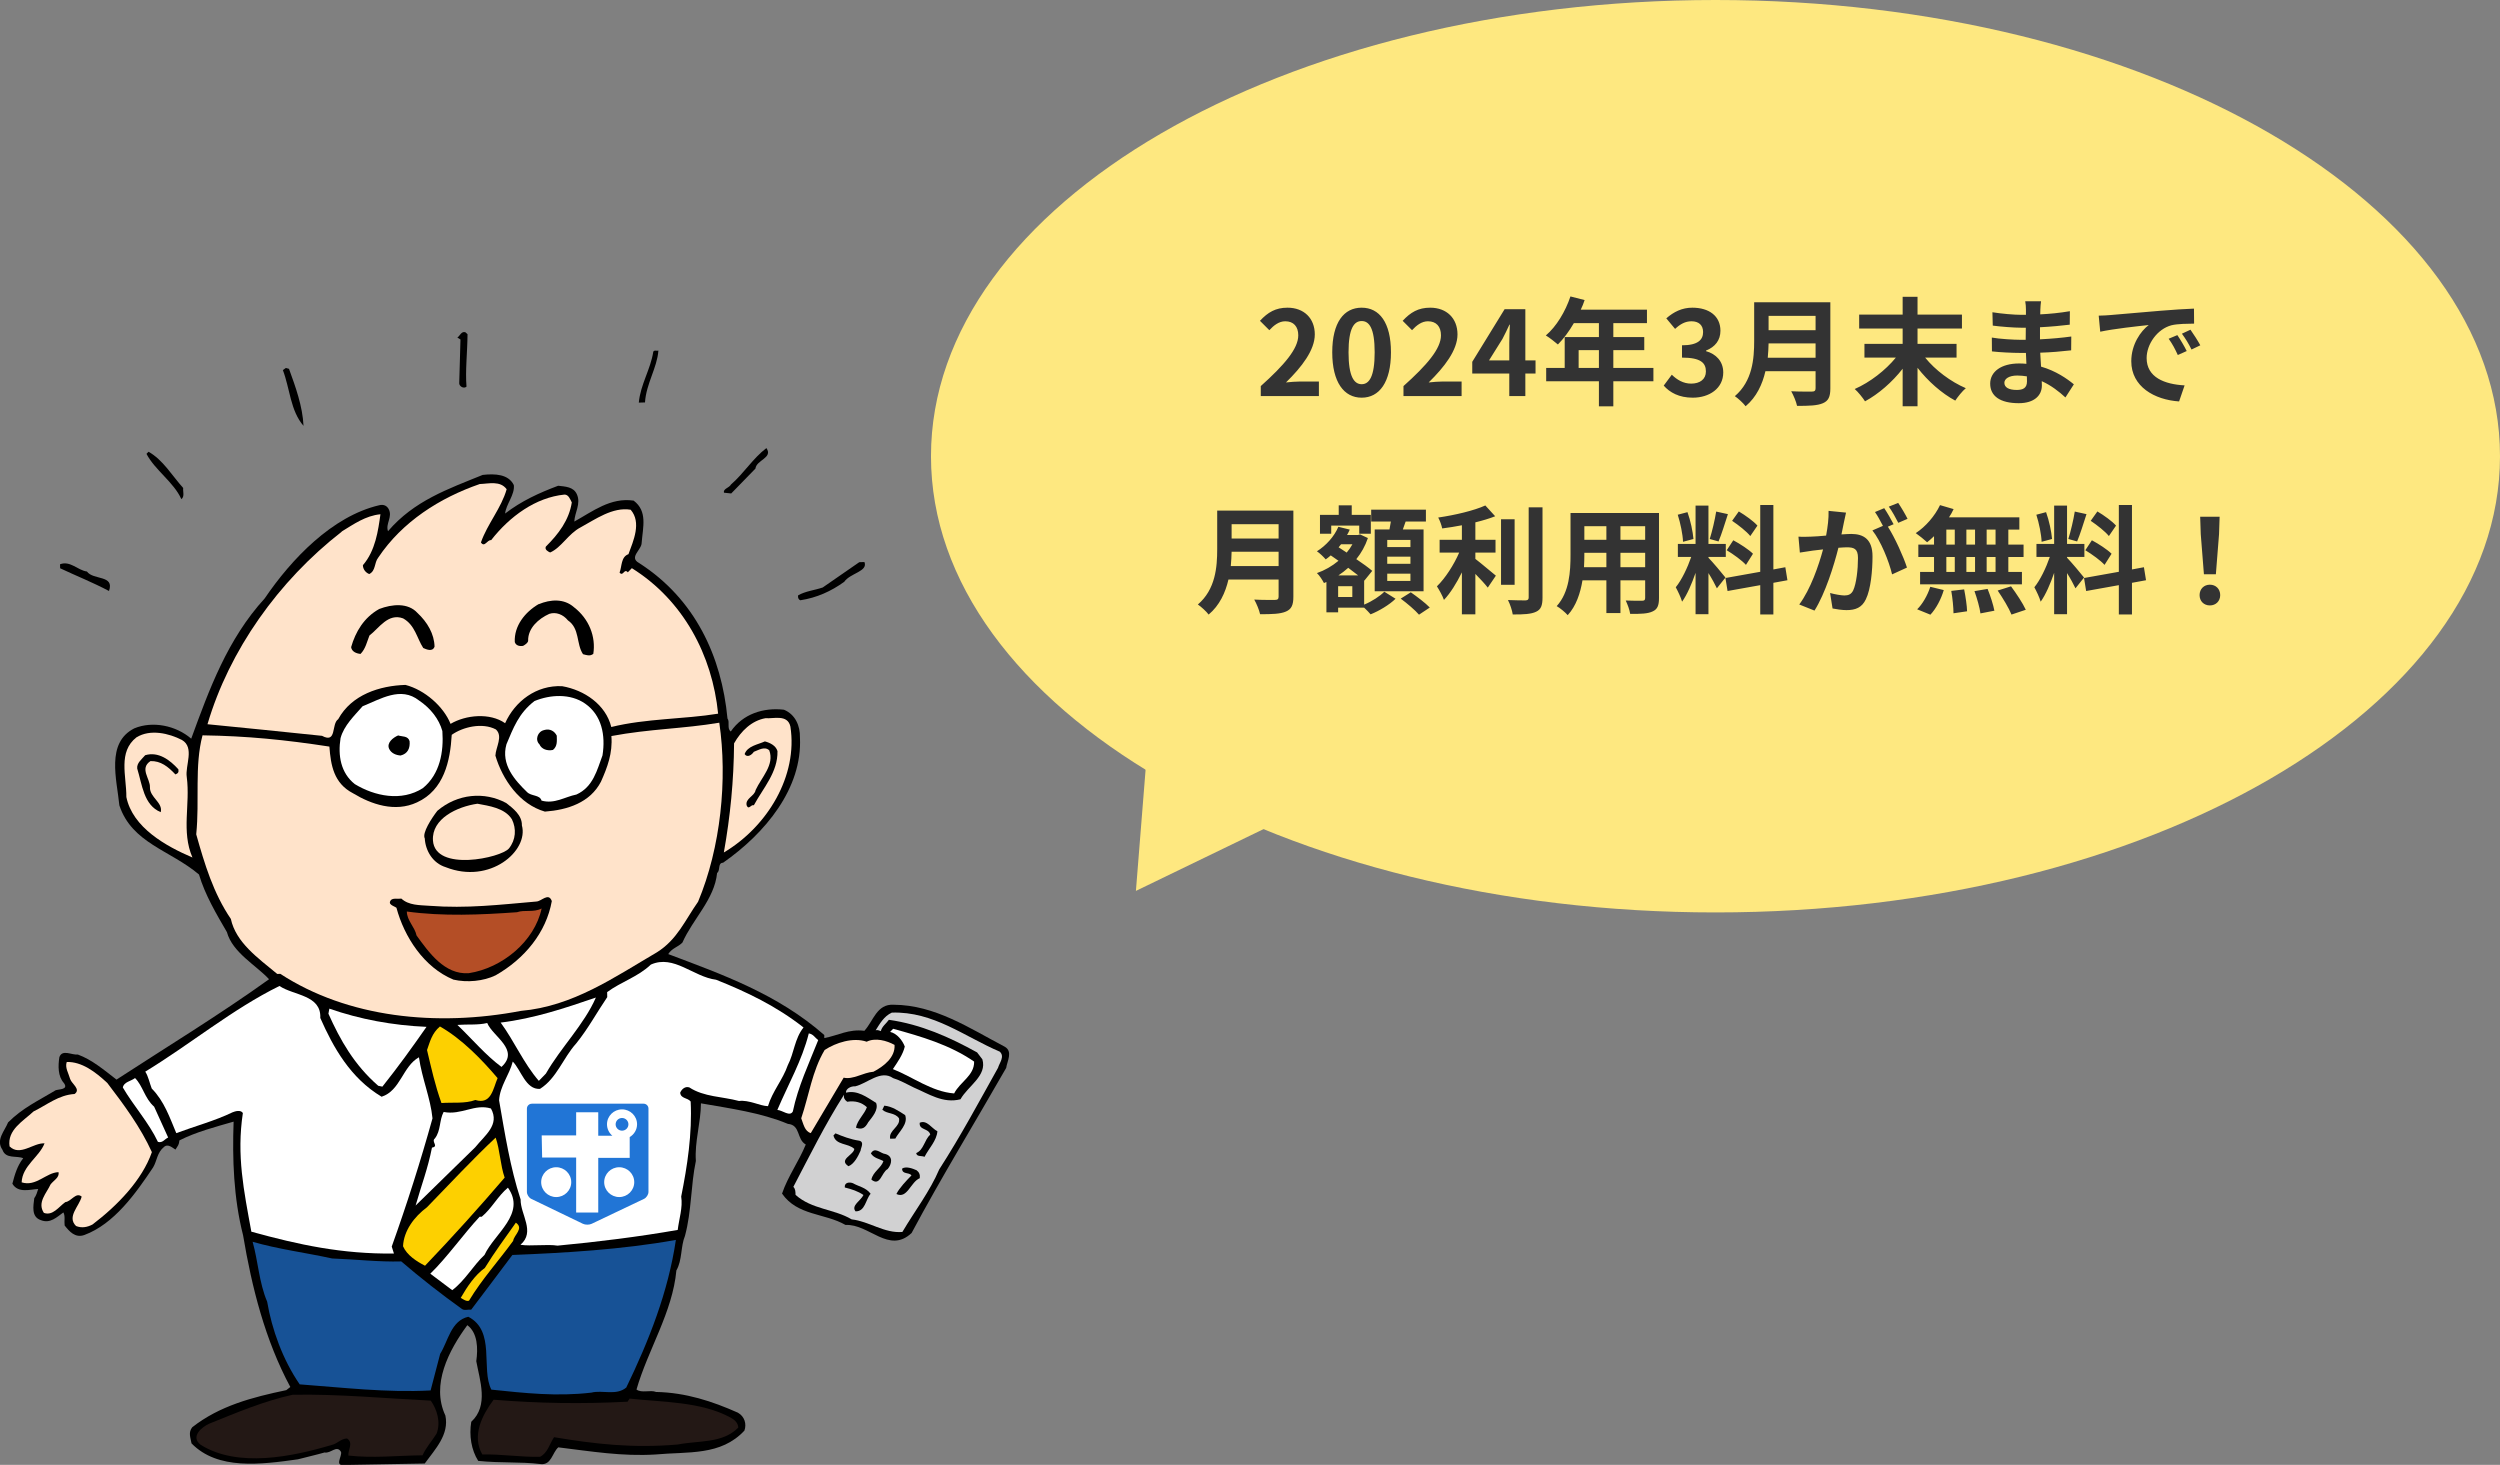 <svg width="384" height="225" viewBox="0 0 384 225" fill="none" xmlns="http://www.w3.org/2000/svg">
<rect x="0" y="0" width="384" height="225" fill="#808080" stroke="none"/>
<g clip-path="url(#clip0_474_5870)">
<path d="M8.436 167.509C8.908 167.26 10.573 167.447 9.835 166.379C8.868 165.328 8.916 163.7 9.12 162.375C9.568 161.121 11.013 162.087 11.963 161.978C14.116 162.765 15.962 164.33 17.894 165.826C25.624 160.794 33.675 155.902 41.326 150.41C39.386 148.298 35.71 146.32 34.854 143.173C33.22 140.36 31.499 137.47 30.565 134.323C26.142 130.584 20.266 129.524 18.334 123.705C17.941 119.693 16.244 114.092 20.636 111.872C23.463 110.703 27.038 111.443 29.371 113.461C32.151 105.866 34.924 98.2 40.659 91.914C44.736 85.907 51.012 79.294 58.254 77.603C58.961 77.424 59.441 77.72 59.692 78.18C60.352 79.395 59.181 80.439 59.598 81.592C63.62 76.902 68.804 75.118 74.146 72.945C76.039 72.734 78.097 72.828 78.922 74.503C79.11 75.967 77.712 77.478 77.586 78.881C80.084 76.949 82.826 75.702 85.732 74.612C86.84 74.736 88.104 74.775 88.607 75.921C89.267 77.369 88.269 78.717 88.214 80.112C91.034 78.553 93.76 76.38 97.326 76.894C99.495 78.53 98.748 80.953 98.56 83.36C98.583 84.443 96.549 85.588 98.143 86.468C106.792 92.007 110.845 100.864 111.741 110.361C112.149 110.89 111.615 111.911 112.251 112.355C114.097 109.667 117.24 108.647 120.413 109.013C122.165 109.737 122.911 111.49 122.872 113.274C123.265 121.08 117.546 127.99 111.065 132.516C110.193 132.539 110.696 133.692 110.146 134.089C109.753 138.125 106.407 141.17 104.82 144.777C104.121 145.494 103.257 145.595 102.637 146.546C111.002 149.701 119.447 152.692 126.611 158.979V159.446C128.669 159.072 130.389 158.013 132.769 158.332C134.16 156.821 134.662 154.172 137.278 154.328C143.61 154.367 148.896 157.919 154.332 160.778C155.612 161.51 154.693 163.014 154.552 164.027C149.737 172.456 144.599 180.814 140.02 189.391C136.524 192.671 133.508 187.966 129.871 188.153C126.674 186.314 122.487 186.75 120.122 183.338C121.018 180.682 122.715 178.384 123.767 175.798C122.33 174.987 122.997 172.798 121.018 172.627C116.87 170.898 112.189 170.267 107.664 169.472C107.648 172.495 106.674 175.385 106.886 178.322C106.093 182.061 106.242 186.003 105.213 189.828C104.53 191.471 104.813 193.559 103.893 195.133C103.304 201.575 99.542 207.262 97.766 213.432C98.568 214.024 99.903 213.447 100.775 213.806C105.362 213.899 109.424 215.247 113.335 216.984C114.372 217.568 114.71 218.721 114.341 219.742C110.704 223.644 105.7 222.943 100.649 223.411C95.59 223.722 90.83 222.936 85.756 222.312C84.821 223.115 84.703 225.132 82.959 224.875C79.864 224.501 76.942 224.751 73.454 224.392C72.394 222.717 72.032 220.489 72.386 218.386C75.104 215.901 73.682 211.998 73.156 209.077C73.431 207.129 73.384 204.738 71.781 203.546C68.93 207.425 66.188 212.692 68.411 217.428C69.024 220.349 66.848 222.585 65.238 224.797L52.897 225.016C51.318 225.218 52.559 223.707 52.386 223.021C51.734 221.876 50.808 223.302 49.857 223.099C48.679 223.442 47.1 223.8 45.764 224.151C40.085 224.945 33.455 225.841 29.418 221.705C29.245 220.778 28.907 220.014 29.528 219.227C33.73 215.924 38.773 214.616 43.974 213.525L44.594 213.042C40.737 205.883 38.679 197.742 37.336 189.734C35.875 183.977 35.678 178.018 35.883 172.284C33.204 173.063 30.14 173.85 27.556 175.167C27.493 175.868 27.336 175.946 26.951 176.577C26.551 176.358 25.828 175.603 25.2 176.164C24.108 177.052 24.131 178.283 23.518 179.311C20.832 183.338 17.517 188.005 12.961 189.695C11.547 190.201 10.659 189.15 9.929 188.238C9.835 187.545 10.055 186.766 9.732 186.229C8.719 186.953 7.714 187.989 6.276 187.413C4.76 186.914 5.129 185.2 5.263 184.039C5.569 183.642 5.718 183.097 5.868 182.629C4.682 182.668 2.796 183.338 1.901 181.819C2.27 180.417 2.639 179.085 3.566 177.901C2.529 177.465 0.88 178.057 0.377 176.608C-0.684 175.089 0.715 173.733 1.241 172.401C3.488 170.165 5.844 169.09 8.421 167.54L8.436 167.509Z" fill="black"/>
<path d="M5.176 170.703C7.211 169.713 9.002 168.186 11.453 168.038C12.466 167.314 11.029 166.504 10.777 165.74C10.518 164.821 9.952 163.988 10.251 163.123C12.545 163.053 14.634 164.619 16.48 166.34C19.08 169.744 21.594 173.149 23.33 176.966C21.83 181.266 18.036 185.177 14.21 188.082C13.425 188.495 12.56 188.674 11.681 188.316C10.227 186.891 12.175 185.278 12.545 183.798C11.657 183.05 10.974 184.538 10.031 184.647C9.018 185.371 8.099 186.797 6.74 186.298C5.679 184.701 7.156 183.268 7.761 181.936C8.224 181.305 9.167 180.884 8.986 180.043C7.085 180.098 5.554 182.318 3.323 181.609C3.433 179.054 6.017 177.737 6.842 175.618C5.098 175.517 3.087 177.667 1.469 176.086C1.1 173.546 3.527 172.23 5.161 170.71L5.176 170.703Z" fill="#FFE3CA"/>
<path d="M9.222 86.671C10.793 86.079 11.932 87.598 13.354 87.785C14.328 89.148 17.635 88.276 16.74 90.776C14.257 89.46 11.712 88.455 9.238 87.286L9.222 86.663V86.671Z" fill="black"/>
<path d="M20.738 165.584C21.947 166.784 22.222 168.716 23.676 169.986L25.828 174.722C25.278 174.972 24.972 175.603 24.257 175.392C22.851 172.416 20.51 169.853 18.868 167.041C19.01 166.184 20.117 166.075 20.738 165.592V165.584Z" fill="white"/>
<path d="M20.973 113.251C23.086 111.95 25.946 112.635 27.941 113.656C29.944 114.832 28.412 117.59 28.687 119.358C29.245 123.596 27.823 127.67 29.559 131.713C25.49 129.976 20.368 127.117 19.41 122.428C19.426 119.179 18.09 115.502 20.973 113.243V113.251Z" fill="#FFE3CA"/>
<path d="M22.293 116.001C24.336 115.393 26.103 116.733 27.399 118.166C27.486 118.626 27.336 118.79 26.944 118.953C25.812 117.746 24.689 116.858 23.11 116.904C21.39 118.042 23.087 119.615 23.032 120.932C22.985 122.482 25.058 123.269 24.689 124.749C22.058 123.666 21.838 120.503 21.076 118.05C20.981 117.2 21.759 116.64 22.301 116.001H22.293Z" fill="black"/>
<path d="M22.301 164.611C29.261 160.373 35.718 154.99 42.929 151.445C45.097 152.925 49.362 152.801 49.197 156.361C51.185 160.864 53.808 165.584 58.616 168.459C61.522 167.516 61.844 163.793 64.35 162.398C64.806 165.631 66.133 168.693 66.432 171.778C64.586 178.415 62.496 184.982 60.171 191.471L60.509 192.546C52.52 192.632 45.929 191.206 38.608 189.188C37.454 182.878 36.322 177.495 37.304 170.96C36.974 170.43 36.11 170.687 35.718 170.85C32.976 172.175 29.983 172.962 27.077 174.052C26.079 171.684 25.239 169.152 23.306 167.197C22.976 166.356 22.796 165.358 22.309 164.595L22.301 164.611Z" fill="white"/>
<path d="M22.804 69.384C25.043 70.631 26.433 73.069 28.138 74.954C28.067 75.499 28.397 76.263 27.855 76.668C26.7 74.074 23.809 72.22 22.498 69.712L22.812 69.392L22.804 69.384Z" fill="black"/>
<path d="M32.222 218.643C36.386 216.968 40.462 215.223 44.948 214.234C51.986 214.101 59.276 214.802 66.165 215.137C67.139 216.501 67.736 218.495 67.052 220.217C66.361 221.323 65.434 222.351 64.9 223.535C60.87 223.582 57.312 224.003 53.51 223.574C53.416 222.725 54.343 221.611 53.298 220.949C52.347 220.98 51.813 221.767 50.941 221.946C44.885 223.753 36.535 225.483 30.848 221.938C29.159 220.676 31.028 219.149 32.207 218.643H32.222Z" fill="#231815"/>
<path d="M31.099 112.947C37.98 113.048 43.848 113.64 50.596 114.676C50.808 117.535 51.263 120.308 54.217 121.843C57.021 123.541 60.682 124.819 64.052 123.245C68.207 121.337 69.15 116.896 69.385 112.869C71.098 111.653 74.091 110.945 76.172 112.043C77.304 113.095 76.149 114.754 76.094 116.07C77.194 119.755 79.802 123.541 83.698 124.663C87.17 124.406 90.634 123.292 92.307 120.067C93.289 117.87 94.122 115.681 93.91 113.056C99.825 111.949 104.883 111.949 110.484 111.007C111.765 119.716 110.704 130.194 107.224 138.506C105.221 141.349 104.019 144.333 100.893 146.28C94.326 150.121 88.002 154.569 80.029 155.27C67.021 157.755 53.392 156.314 43.055 149.583L42.583 149.599C39.606 147.137 36.236 144.761 35.459 141.147C32.772 137.205 31.413 132.679 30.141 128.153C30.667 122.949 29.858 117.636 31.107 112.954L31.099 112.947Z" fill="#FFE3CA"/>
<path d="M52.473 81.646C54.35 80.508 56.141 79.215 58.435 78.99C58.09 81.475 57.673 84.583 55.741 86.811C55.749 87.434 56.157 87.956 56.715 88.174C57.736 87.675 57.469 86.445 58.09 85.658C61.782 80.127 67.563 76.466 73.69 74.347C75.033 74.308 76.84 73.786 77.822 75.149C77.005 78.039 74.845 80.501 73.871 83.321C74.436 84.154 74.813 82.908 75.442 82.962C78.293 79.317 82.276 76.411 86.698 75.967C87.335 75.951 87.586 76.715 87.829 77.174C87.405 79.893 85.787 82.035 83.847 83.952C83.619 84.419 84.177 84.715 84.499 84.863C86.227 84.115 87.287 81.989 89.173 81.007C91.443 79.776 94.098 77.837 96.871 78.296C98.568 80.259 97.279 83.079 96.533 85.12C95.355 85.541 95.543 87.005 95.166 87.948C95.732 88.626 95.865 87.231 96.431 87.909L97.052 87.27C104.978 92.217 109.416 100.669 110.303 109.62C105.103 110.477 99.243 110.345 93.894 111.669C93.038 108.21 89.746 105.99 86.337 105.398C82.378 105.211 79.102 107.712 77.586 111.085C75.261 109.449 71.546 109.799 69.205 111.186C68.129 108.506 65.23 105.967 62.284 105.203C58.333 105.32 54.005 106.691 51.947 110.469C50.855 111.202 51.782 114.263 49.464 113.024C43.597 112.425 37.336 111.762 31.869 111.241C35.207 99.914 42.748 89.234 52.489 81.669L52.473 81.646Z" fill="#FFE3CA"/>
<path d="M38.789 190.731C42.607 191.853 46.966 192.414 51.02 193.302C54.578 193.427 58.231 193.855 61.632 193.754C64.688 196.371 67.744 198.755 70.948 201.053C71.349 201.349 71.899 201.1 72.378 201.162C74.46 198.389 76.699 195.46 78.702 192.764C86.525 192.453 95.535 191.946 103.815 190.451C102.629 198.459 99.691 205.898 96.195 213.128C94.64 214.413 92.558 213.47 90.83 213.907C85.544 214.53 80.626 213.985 75.473 213.447C73.831 210.245 76.164 204.45 71.93 202.253C69.252 202.876 68.843 205.984 67.61 207.955L66.141 213.572C59.346 213.93 52.685 213.128 46.032 212.637C43.424 208.843 41.751 204.177 41.036 199.939C39.794 197.033 39.645 193.715 38.797 190.716L38.789 190.731Z" fill="#175296"/>
<path d="M43.911 56.515L44.39 56.655C45.395 59.413 46.479 62.397 46.621 65.411C44.594 63.074 44.531 59.67 43.447 56.842L43.919 56.515H43.911Z" fill="black"/>
<path d="M50.588 154.928C55.285 156.564 60.289 157.498 65.513 157.724C63.36 160.809 61.2 163.816 58.734 166.909L58.097 166.776C54.398 163.559 52.261 159.758 50.446 155.707L50.588 154.928Z" fill="white"/>
<path d="M55.686 108.483C58.435 107.392 61.553 105.367 64.374 107.603C66.141 108.787 67.437 110.454 67.948 112.292C68.168 115.455 67.602 118.883 64.955 121.056C61.671 123.167 57.539 122.287 54.499 120.441C52.331 118.727 51.884 116.032 52.308 113.383C52.826 111.435 54.452 109.909 55.694 108.483H55.686Z" fill="white"/>
<path d="M58.247 93.541C60.21 92.786 62.661 92.552 64.115 94.141C65.646 95.567 66.707 97.39 66.746 99.322C66.448 100.179 65.489 99.75 65.01 99.532C64.028 98.013 63.753 96.011 61.915 94.983C59.606 94.126 58.223 96.486 56.746 97.616C56.369 98.558 56.157 99.649 55.379 100.443C54.743 100.381 54.028 100.101 53.934 99.4C54.602 97.055 55.898 94.85 58.247 93.541Z" fill="black"/>
<path d="M60.069 138.226C60.462 137.906 61.098 138.117 61.648 138.023C62.779 139.075 64.437 139.02 65.945 139.129C71.727 139.573 76.777 138.958 82.386 138.475C83.179 138.452 84.256 137.026 84.758 138.405C83.902 143.227 80.579 147.278 76.125 149.81C74.248 150.721 71.719 150.947 69.653 150.472C65.105 148.594 62.088 143.889 60.894 139.433C60.493 139.137 59.457 138.935 60.077 138.218L60.069 138.226Z" fill="black"/>
<path d="M61.153 112.962C61.789 113.173 62.654 112.994 62.913 113.835C63.015 114.918 62.638 115.775 61.53 116.047C60.815 115.993 60.101 115.705 59.771 115.019C59.354 114.1 60.368 113.297 61.153 112.962Z" fill="black"/>
<path d="M65.584 185.434C69.071 181.842 72.716 177.94 76.133 174.738C76.801 176.654 76.848 178.976 77.516 180.884C73.494 185.574 69.621 189.874 65.285 194.416C64.005 193.761 62.489 192.795 61.907 191.424C62.017 189.025 63.635 186.883 65.584 185.434Z" fill="#FDD000"/>
<path d="M62.48 140.009C68.034 140.773 73.8 140.516 79.409 140.118C80.587 139.698 81.938 140.196 83.195 139.542C82.111 144.606 77.123 148.703 72.001 149.482C68.285 149.747 65.85 146.265 63.981 143.686C63.714 142.378 62.512 141.412 62.488 140.017L62.48 140.009Z" fill="#B44E26"/>
<path d="M66.353 176.273C67.461 176.086 66.18 175.353 66.801 174.863C67.728 173.671 67.461 172.058 68.144 170.796C70.846 171.334 72.944 169.487 75.41 170.266C76.808 172.775 74.46 174.395 72.999 176.218C69.817 179.334 66.864 182.209 63.839 185.169C64.727 182.045 65.709 179.537 66.353 176.265V176.273Z" fill="white"/>
<path d="M73.682 186.89H73.997C75.552 185.597 76.463 183.712 78.019 182.427C80.862 186.439 75.945 189.453 74.421 192.756C72.708 194.353 71.412 196.714 69.464 198.171L66.094 195.639C68.655 193.162 71.271 189.446 73.675 186.89H73.682Z" fill="white"/>
<path d="M67.571 157.662C70.933 159.571 73.996 162.733 76.432 165.6C75.748 167.166 75.481 169.729 73.014 168.958C71.444 169.55 69.543 169.293 67.806 169.425C66.801 166.59 66.283 164.206 65.591 161.285C66.039 160.03 66.33 158.706 67.579 157.662H67.571Z" fill="#FDD000"/>
<path d="M74.468 194.758C75.921 192.39 77.618 190.1 79.236 187.802C80.516 188.69 78.953 189.671 78.82 190.598C76.589 193.683 74.028 196.472 72.041 199.783C71.648 199.947 71.169 199.58 70.768 199.354C71.766 197.625 72.913 195.888 74.476 194.751L74.468 194.758Z" fill="#FDD000"/>
<path d="M74.837 157.132C75.67 159.197 79.904 161.238 77.029 163.879C74.617 162.095 72.598 159.68 70.257 157.428C71.758 157.304 73.423 157.483 74.837 157.132Z" fill="white"/>
<path d="M75.819 214.997C82.708 215.558 89.361 215.667 96.392 215.301L96.698 214.826C101.694 215.371 107.703 215.262 112.259 217.763C112.817 218.059 113.383 218.581 113.398 219.274C110.995 221.743 107.342 221.237 104.113 221.876C97.162 222.476 91.38 221.798 85.104 220.754C84.412 221.782 84.122 223.184 82.951 223.761C80.108 223.847 76.926 223.325 74.083 223.41C72.441 220.52 74.043 217.373 75.819 214.997Z" fill="#231815"/>
<path d="M71.491 51.039L71.813 51.335C71.789 54.202 71.451 56.92 71.656 59.39C71.192 59.795 70.469 59.273 70.54 58.806L70.729 52.145L70.249 51.849C70.642 51.607 70.862 50.821 71.499 51.039H71.491Z" fill="black"/>
<path d="M78.749 163.045C80.037 164.322 80.736 167.4 82.943 167.252C85.52 165.623 86.486 162.5 88.505 160.272C90.359 157.974 91.655 155.535 93.273 153.159L93.257 152.388C95.441 150.775 97.955 150.074 99.974 148.158C103.501 146.584 106.501 150.051 109.989 150.487C114.694 152.357 119.243 154.538 123.422 157.818C122.031 159.563 121.992 161.728 121.002 163.621C120.256 165.81 118.63 167.641 117.962 169.908C116.697 169.869 115.016 168.911 113.516 169.113C110.971 168.42 108.127 168.506 105.881 167.026C105.244 166.815 104.702 167.29 104.475 167.844C104.569 168.771 105.598 168.584 106.085 169.191C106.336 174.138 105.567 179.116 104.632 183.79C104.899 185.488 104.302 187.202 104.098 188.916C98.261 189.944 91.71 190.762 85.638 191.331C84.051 191.074 81.529 191.455 79.943 191.198C82.276 189.196 79.927 186.555 79.966 184.234C78.364 179.326 77.555 174.169 76.659 169.012C76.777 166.839 78.246 165.094 78.757 163.068L78.749 163.045Z" fill="white"/>
<path d="M76.895 157.07C82.025 156.447 86.816 154.834 91.529 153.222C89.715 157.382 86.141 160.895 83.847 164.907L82.763 166.021C80.414 163.302 79.008 159.945 76.895 157.062V157.07Z" fill="white"/>
<path d="M82.095 107.681C84.53 106.676 87.61 106.504 89.856 108.062C92.425 109.838 93.038 112.916 92.543 116.032C91.718 118.221 91.137 120.869 88.544 122.038C86.73 122.404 85.174 123.533 83.179 122.973C82.928 122.053 81.585 122.326 80.941 121.648C79.087 119.849 76.903 117.434 77.791 114.318C78.851 111.809 79.676 109.542 82.087 107.688L82.095 107.681Z" fill="white"/>
<path d="M82.755 92.802C84.562 92.054 86.612 91.914 88.144 93.254C90.469 95.037 91.553 97.795 91.129 100.436C90.587 100.841 90.108 100.623 89.55 100.483C88.49 98.894 89.079 96.549 87.233 95.287C86.502 94.383 85.387 93.947 84.365 94.29C82.716 95.037 81.082 96.479 81.121 98.41C81.121 98.722 80.658 99.041 80.344 99.205C79.794 99.299 79.236 99.158 79.071 98.621C78.945 96.144 80.642 94.009 82.755 92.778V92.802Z" fill="black"/>
<path d="M83.603 112.129C84.468 111.872 85.19 112.316 85.52 113.001C85.536 113.851 85.63 114.622 84.931 115.191C84.067 115.37 83.187 115.089 82.857 114.326C82.135 113.648 82.582 112.324 83.603 112.137V112.129Z" fill="black"/>
<path d="M100.343 54.03C100.492 53.719 100.893 53.937 101.129 53.851C100.94 56.492 99.251 58.938 99.071 61.813L98.12 61.844C98.379 59.047 99.919 56.757 100.343 54.038V54.03Z" fill="black"/>
<path d="M112.754 114.178C113.822 112.285 115.456 110.688 117.585 110.314C118.771 110.43 120.971 109.667 121.403 111.591C122.581 119.14 117.907 126.946 111.183 130.942C112.181 125.341 112.707 119.903 112.754 114.178Z" fill="#FFE3CA"/>
<path d="M112.291 74.409C114.31 72.649 115.614 70.436 117.719 68.824C118.779 70.343 116.171 70.647 116.038 71.971L112.314 75.796L111.207 75.679C111.034 75.064 111.985 74.962 112.291 74.409Z" fill="black"/>
<path d="M117.499 113.882C118.292 114.092 119.172 114.528 119.423 115.37C119.486 118.618 117.24 121.01 115.794 123.682C115.315 123.542 115.017 124.476 114.687 123.713C114.428 122.638 115.928 122.28 116.061 121.353C116.973 119.389 118.991 117.473 118.159 115.253C117.436 114.575 116.493 115.23 115.786 115.479C115.48 115.954 114.773 116.437 114.373 115.829C114.82 114.575 116.399 114.373 117.499 113.874V113.882Z" fill="black"/>
<path d="M124.231 158.729C124.946 158.862 125.111 159.322 125.676 159.766C124.247 163.372 122.573 166.901 121.78 170.718C121.324 171.583 120.193 170.532 119.4 170.485C121.065 166.566 123.202 162.858 124.231 158.729Z" fill="white"/>
<path d="M129.635 168.163C129.564 168.631 129.729 168.934 130.13 169.23C131.316 169.036 132.345 169.316 133.154 170.064C132.777 171.155 131.693 172.043 131.473 173.211C132.432 173.569 132.895 173.242 133.359 172.378C133.971 171.583 134.985 170.469 134.568 169.402C133.123 168.514 131.685 167.4 129.949 167.836C129.863 167.298 130.641 166.808 131.355 166.862C133.249 166.418 135.259 164.268 137.184 165.6C138.299 165.951 139.336 166.543 140.373 167.049C142.604 167.992 144.851 169.542 147.529 168.849C148.676 166.8 151.653 165.242 150.891 162.71L150.082 161.651C145.841 159.306 141.457 157.343 136.532 156.642C136.147 157.195 135.448 157.678 135.299 158.379C135.063 158.309 134.82 158.161 134.505 158.246C135.118 157.296 135.731 156.12 136.988 155.535C143.39 155.341 148.134 159.22 153.562 161.534C154.371 162.282 153.515 163.24 153.295 164.019C150.389 169.215 147.569 174.489 144.269 179.615C142.832 182.988 140.515 185.995 138.606 189.228C135.841 189.469 133.508 187.599 130.813 187.296C128.095 185.675 124.694 185.777 122.196 183.533C122.188 183.066 122.18 182.606 121.858 182.302C124.372 177.504 126.729 172.713 129.651 168.132L129.635 168.163Z" fill="#D1D1D2"/>
<path d="M126.658 161.285C128.379 160.147 131.049 159.29 133.123 160.007C134.451 159.345 136.202 159.836 137.404 160.498C137.522 162.43 135.731 163.801 134.16 164.619C132.581 164.743 131.018 165.873 129.588 165.53C127.907 168.366 126.218 171.209 124.537 174.045C123.587 173.764 123.398 172.611 123.068 171.77C124.262 168.249 124.742 164.518 126.658 161.292V161.285Z" fill="#FFE3CA"/>
<path d="M126.367 90.239C128.237 88.946 130.114 87.645 131.984 86.352L132.777 86.328C133.358 87.785 130.593 88.019 129.674 89.366C127.648 90.823 125.448 91.82 122.927 92.202C122.605 92.054 122.526 91.75 122.597 91.438C123.767 90.784 125.11 90.667 126.367 90.239Z" fill="black"/>
<path d="M128.331 174.083C129.368 174.52 130.641 175.018 131.992 175.213C132.785 175.423 132.251 176.21 132.18 176.755C131.803 177.62 131.191 178.797 130.327 179.131C128.724 178.095 131.159 177.402 131.222 176.475C130.334 175.571 128.363 175.945 128.017 174.403L128.331 174.083Z" fill="black"/>
<path d="M131.01 181.741C131.89 182.255 132.997 182.38 133.728 183.362C132.95 184.234 132.911 186.096 131.411 186.065C130.68 185.161 132.251 184.413 132.628 183.549C131.748 182.957 130.869 182.676 129.761 182.396C129.667 181.624 130.46 181.523 131.01 181.741Z" fill="black"/>
<path d="M135.692 178.345C135.055 177.978 134.262 177.924 133.767 177.168C134.38 176.07 135.275 177.199 135.982 177.254C137.255 177.605 136.964 178.851 136.344 179.568C135.401 180.058 135.212 182.31 133.846 181.188C134.058 180.019 135.393 179.357 135.692 178.345Z" fill="black"/>
<path d="M135.841 169.83C137.027 169.947 137.993 170.617 139.03 171.279C139.533 172.658 138.048 173.865 137.522 174.886L136.729 174.909C136.462 173.6 138.355 173.079 138.088 171.77C137.436 170.858 136.257 171.131 135.527 170.453L135.833 169.822L135.841 169.83Z" fill="black"/>
<path d="M137.192 158.021C141.489 159.205 145.864 160.467 149.627 163.061C149.666 165.226 147.475 166.146 146.555 167.953C143.068 167.672 140.256 165.437 137.145 164.214C137.836 163.185 138.685 162.001 138.975 160.755C138.645 159.836 137.75 158.706 136.721 158.503L137.184 158.021H137.192Z" fill="white"/>
<path d="M140.004 180.541C139.596 180.012 138.575 180.432 138.559 179.505C139.109 179.1 140.138 179.459 140.782 179.747C141.183 180.043 141.348 180.425 141.277 180.97C139.863 181.554 139.36 184.203 137.687 183.4C138.143 182.458 139.227 181.344 140.004 180.541Z" fill="black"/>
<path d="M140.727 177.114C141.905 176.615 141.952 175.143 142.887 174.263C142.628 173.265 141.136 173.616 141.269 172.455C142.369 171.957 143.107 173.328 143.987 173.764C143.861 175.236 142.691 176.358 142.007 177.69C141.528 177.472 140.821 177.729 140.727 177.106V177.114Z" fill="black"/>
<path d="M81.679 169.534C81.27 169.534 80.933 169.869 80.933 170.282V183.081C80.933 183.494 81.239 183.969 81.608 184.148L89.534 187.973C89.903 188.153 90.516 188.153 90.885 187.973L98.929 184.141C99.298 183.961 99.605 183.486 99.605 183.073V170.274C99.605 169.861 99.267 169.526 98.85 169.526H81.679V169.534ZM85.434 183.868C84.161 183.868 83.124 182.84 83.124 181.578C83.124 180.316 84.161 179.287 85.434 179.287C86.706 179.287 87.743 180.316 87.743 181.578C87.743 182.84 86.706 183.868 85.434 183.868ZM95.111 183.868C93.839 183.868 92.802 182.84 92.802 181.578C92.802 180.316 93.839 179.287 95.111 179.287C96.384 179.287 97.421 180.316 97.421 181.578C97.421 182.84 96.384 183.868 95.111 183.868ZM96.722 174.66V177.846H91.891V186.244H88.497V177.792H83.273L83.203 174.395H88.497V170.843H91.891V174.45H94.059C93.556 174.029 93.234 173.398 93.234 172.689C93.234 171.427 94.271 170.399 95.543 170.399C96.816 170.399 97.853 171.427 97.853 172.689C97.853 173.523 97.397 174.255 96.722 174.652V174.66Z" fill="#2175D6"/>
<path d="M95.543 171.723C95.001 171.723 94.561 172.159 94.561 172.697C94.561 173.234 95.001 173.671 95.543 173.671C96.085 173.671 96.525 173.234 96.525 172.697C96.525 172.159 96.085 171.723 95.543 171.723Z" fill="#2175D6"/>
<path d="M67.178 124.539C70.265 121.913 74.421 121.539 77.759 123.347C78.812 124.172 80.202 125.216 80.163 126.782C81.239 130.669 75.261 135.889 68.466 133.201C66.463 132.586 65.348 130.654 65.246 128.784C64.806 127.951 66.29 125.699 67.17 124.546L67.178 124.539Z" fill="black"/>
<path d="M73.36 123.456C75.049 123.783 77.539 124.087 78.631 125.848C79.338 127.289 79.244 128.995 78.168 130.327C76.966 131.768 66.825 133.973 66.502 129.096C66.282 125.754 70.218 123.892 73.36 123.448V123.456Z" fill="#FFE3CA"/>
</g>
<path d="M174.475 136.842L177.945 93.425L212.965 118.208L174.475 136.842Z" fill="#FEE880"/>
<path d="M384 70.075C384 108.776 330.05 140.15 263.5 140.15C196.95 140.15 143 108.776 143 70.075C143 31.374 196.95 0 263.5 0C330.05 0 384 31.374 384 70.075Z" fill="#FEE880"/>
<path d="M193.655 60.832V59.302C197.273 56.062 199.415 53.56 199.415 51.508C199.415 50.158 198.695 49.348 197.417 49.348C196.445 49.348 195.653 49.978 194.969 50.716L193.529 49.276C194.753 47.962 195.941 47.26 197.759 47.26C200.279 47.26 201.953 48.88 201.953 51.364C201.953 53.776 199.955 56.368 197.525 58.744C198.191 58.672 199.073 58.6 199.703 58.6H202.583V60.832H193.655ZM209.151 61.084C206.433 61.084 204.633 58.708 204.633 54.118C204.633 49.51 206.433 47.26 209.151 47.26C211.869 47.26 213.651 49.528 213.651 54.118C213.651 58.708 211.869 61.084 209.151 61.084ZM209.151 59.014C210.303 59.014 211.149 57.862 211.149 54.118C211.149 50.392 210.303 49.312 209.151 49.312C207.999 49.312 207.135 50.392 207.135 54.118C207.135 57.862 207.999 59.014 209.151 59.014ZM215.574 60.832V59.302C219.192 56.062 221.334 53.56 221.334 51.508C221.334 50.158 220.614 49.348 219.336 49.348C218.364 49.348 217.572 49.978 216.888 50.716L215.448 49.276C216.672 47.962 217.86 47.26 219.678 47.26C222.198 47.26 223.872 48.88 223.872 51.364C223.872 53.776 221.874 56.368 219.444 58.744C220.11 58.672 220.992 58.6 221.622 58.6H224.502V60.832H215.574ZM228.712 55.36H231.826V52.642C231.826 51.868 231.88 50.662 231.916 49.87H231.844C231.52 50.59 231.16 51.328 230.782 52.048L228.712 55.36ZM231.826 60.832V57.376H226.138V55.576L231.106 47.494H234.292V55.36H235.858V57.376H234.292V60.832H231.826ZM242.479 56.512H245.593V53.776H242.479V56.512ZM253.963 56.512V58.564H247.807V62.416H245.593V58.564H237.493V56.512H240.337V51.778H245.593V49.636H241.741C241.003 50.914 240.139 52.066 239.293 52.912C238.879 52.552 237.961 51.832 237.439 51.526C239.059 50.158 240.445 47.854 241.219 45.532L243.397 46.09C243.235 46.594 243.037 47.08 242.803 47.566H252.973V49.636H247.807V51.778H252.559V53.776H247.807V56.512H253.963ZM260.011 61.084C257.905 61.084 256.483 60.292 255.547 59.23L256.789 57.556C257.581 58.33 258.553 58.924 259.759 58.924C261.109 58.924 262.027 58.258 262.027 57.052C262.027 55.756 261.253 54.928 258.355 54.928V53.038C260.803 53.038 261.595 52.192 261.595 51.004C261.595 49.96 260.947 49.348 259.813 49.348C258.859 49.348 258.085 49.78 257.293 50.518L255.943 48.898C257.095 47.89 258.373 47.26 259.939 47.26C262.513 47.26 264.259 48.538 264.259 50.806C264.259 52.246 263.449 53.29 262.045 53.848V53.938C263.539 54.352 264.691 55.468 264.691 57.214C264.691 59.662 262.549 61.084 260.011 61.084ZM271.529 54.946H278.873V52.75H271.655C271.637 53.434 271.601 54.19 271.529 54.946ZM278.873 48.52H271.655V50.716H278.873V48.52ZM281.141 46.432V59.662C281.141 60.958 280.835 61.57 280.007 61.93C279.143 62.308 277.883 62.344 276.029 62.344C275.903 61.714 275.471 60.688 275.129 60.094C276.389 60.166 277.901 60.148 278.297 60.148C278.729 60.148 278.873 60.004 278.873 59.626V57.016H271.169C270.701 59.032 269.801 60.994 268.127 62.398C267.803 61.948 266.939 61.156 266.471 60.85C269.189 58.528 269.441 55.09 269.441 52.354V46.432H281.141ZM300.527 54.928H295.703C297.251 56.854 299.645 58.636 301.949 59.626C301.409 60.076 300.707 60.958 300.329 61.534C298.241 60.418 296.153 58.564 294.533 56.494V62.398H292.247V56.638C290.645 58.69 288.557 60.508 286.469 61.642C286.109 61.084 285.407 60.202 284.885 59.752C287.225 58.726 289.619 56.872 291.203 54.928H286.379V52.822H292.247V50.464H285.569V48.322H292.247V45.586H294.533V48.322H301.355V50.464H294.533V52.822H300.527V54.928ZM307.871 58.798C307.871 59.482 308.519 59.896 309.761 59.896C310.715 59.896 311.345 59.626 311.345 58.582C311.345 58.384 311.345 58.132 311.327 57.808C310.841 57.736 310.355 57.682 309.851 57.682C308.573 57.682 307.871 58.186 307.871 58.798ZM313.505 46.27C313.451 46.63 313.415 47.08 313.397 47.548C313.379 47.728 313.379 47.998 313.379 48.286C314.855 48.214 316.349 48.07 317.933 47.8L317.915 49.87C316.727 50.014 315.089 50.176 313.343 50.266C313.343 50.896 313.343 51.562 313.343 52.12C315.161 52.03 316.691 51.886 318.149 51.688L318.131 53.812C316.511 53.992 315.107 54.118 313.379 54.172C313.415 54.856 313.451 55.594 313.505 56.314C315.773 56.962 317.501 58.168 318.545 59.032L317.249 61.048C316.277 60.148 315.053 59.194 313.613 58.546C313.631 58.798 313.631 59.014 313.631 59.212C313.631 60.742 312.461 61.93 310.085 61.93C307.205 61.93 305.693 60.832 305.693 58.924C305.693 57.106 307.367 55.828 310.139 55.828C310.517 55.828 310.895 55.846 311.255 55.882C311.219 55.324 311.201 54.748 311.183 54.208C310.877 54.208 310.571 54.208 310.247 54.208C309.203 54.208 307.151 54.118 305.963 53.974L305.945 51.85C307.115 52.066 309.329 52.192 310.283 52.192C310.571 52.192 310.859 52.192 311.147 52.192C311.147 51.598 311.147 50.95 311.165 50.338C310.931 50.338 310.715 50.338 310.499 50.338C309.365 50.338 307.277 50.176 306.089 50.014L306.035 47.962C307.331 48.178 309.383 48.358 310.481 48.358C310.715 48.358 310.949 48.358 311.183 48.358C311.183 48.016 311.183 47.728 311.183 47.512C311.183 47.17 311.147 46.612 311.075 46.27H313.505ZM322.361 48.484C323.081 48.466 323.783 48.43 324.125 48.394C325.637 48.268 328.607 47.998 331.901 47.728C333.755 47.566 335.717 47.458 336.995 47.404L337.013 49.708C336.041 49.726 334.493 49.726 333.539 49.96C331.361 50.536 329.723 52.858 329.723 55C329.723 57.97 332.495 59.032 335.555 59.194L334.709 61.66C330.929 61.408 327.365 59.392 327.365 55.486C327.365 52.894 328.823 50.842 330.047 49.924C328.355 50.104 324.683 50.5 322.595 50.95L322.361 48.484ZM334.439 51.472C334.889 52.12 335.537 53.218 335.879 53.92L334.511 54.532C334.061 53.542 333.683 52.84 333.107 52.03L334.439 51.472ZM336.455 50.644C336.905 51.274 337.589 52.336 337.967 53.038L336.617 53.686C336.131 52.714 335.717 52.048 335.141 51.256L336.455 50.644ZM189.05 86.946H196.394V84.75H189.176C189.158 85.434 189.122 86.19 189.05 86.946ZM196.394 80.52H189.176V82.716H196.394V80.52ZM198.662 78.432V91.662C198.662 92.958 198.356 93.57 197.528 93.93C196.664 94.308 195.404 94.344 193.55 94.344C193.424 93.714 192.992 92.688 192.65 92.094C193.91 92.166 195.422 92.148 195.818 92.148C196.25 92.148 196.394 92.004 196.394 91.626V89.016H188.69C188.222 91.032 187.322 92.994 185.648 94.398C185.324 93.948 184.46 93.156 183.992 92.85C186.71 90.528 186.962 87.09 186.962 84.354V78.432H198.662ZM216.644 84.03V82.932H213.08V84.03H216.644ZM216.644 86.604V85.506H213.08V86.604H216.644ZM216.644 89.232V88.116H213.08V89.232H216.644ZM211.154 81.33H213.422C213.494 80.934 213.566 80.502 213.638 80.106H210.614V78.288H219.02V80.106H215.906C215.762 80.538 215.618 80.952 215.474 81.33H218.66V90.816H211.154V81.33ZM204.476 80.736V81.978H202.748V79.08H205.628V77.622H207.626V79.08H210.56V81.978H208.778V80.736H204.476ZM207.716 91.698V90.042H205.538V91.698H207.716ZM205.574 88.386H208.616C208.166 88.026 207.626 87.63 207.086 87.216C206.6 87.648 206.096 88.044 205.574 88.386ZM207.734 83.598H205.988C205.862 83.76 205.736 83.904 205.61 84.066L206.852 84.876C207.194 84.48 207.482 84.048 207.734 83.598ZM209.534 89.142V92.868C210.722 92.382 211.982 91.554 212.63 90.888L214.358 91.968C213.422 92.886 211.838 93.84 210.524 94.362C210.29 94.074 209.894 93.678 209.534 93.336H205.538V94.056H203.738V89.394L203.36 89.556C203.126 89.088 202.658 88.368 202.28 88.026C203.468 87.612 204.602 86.964 205.592 86.136L204.404 85.308C204.152 85.524 203.9 85.74 203.63 85.92C203.342 85.578 202.676 84.93 202.28 84.678C203.684 83.796 204.926 82.428 205.574 80.916L207.32 81.348C207.194 81.636 207.068 81.906 206.906 82.176H208.58L208.904 82.086L210.11 82.644C209.696 83.868 209.084 84.948 208.328 85.884C209.3 86.532 210.182 87.18 210.776 87.684L209.57 89.178L209.534 89.142ZM215.15 91.95L216.698 90.978C217.652 91.644 218.966 92.634 219.614 93.318L217.958 94.416C217.382 93.732 216.122 92.67 215.15 91.95ZM226.616 84.876V85.848C227.498 86.514 229.28 88.044 229.766 88.422L228.524 90.258C228.092 89.7 227.336 88.89 226.616 88.152V94.362H224.546V87.918C223.736 89.556 222.782 91.104 221.792 92.148C221.576 91.518 221.054 90.6 220.712 90.06C222.008 88.8 223.322 86.748 224.132 84.876H221.126V82.914H224.546V80.682C223.52 80.88 222.494 81.042 221.522 81.168C221.432 80.7 221.162 79.944 220.91 79.494C223.502 79.116 226.4 78.432 228.146 77.64L229.658 79.296C228.758 79.656 227.714 79.962 226.616 80.232V82.914H229.712V84.876H226.616ZM232.646 79.764V89.826H230.558V79.764H232.646ZM234.806 77.928H236.93V91.788C236.93 93.03 236.678 93.624 235.94 93.966C235.202 94.326 233.996 94.398 232.358 94.38C232.268 93.768 231.944 92.778 231.62 92.166C232.79 92.22 233.942 92.22 234.32 92.22C234.662 92.202 234.806 92.094 234.806 91.77V77.928ZM248.9 87.126H252.698V84.912H248.9V87.126ZM243.302 87.126H246.74V84.912H243.356V85.236C243.356 85.812 243.338 86.46 243.302 87.126ZM246.74 80.826H243.356V82.914H246.74V80.826ZM252.698 82.914V80.826H248.9V82.914H252.698ZM254.822 78.792V91.86C254.822 93.012 254.57 93.588 253.85 93.912C253.112 94.272 252.014 94.308 250.394 94.29C250.322 93.714 249.98 92.796 249.71 92.238C250.718 92.292 251.906 92.274 252.23 92.274C252.572 92.274 252.698 92.166 252.698 91.842V89.142H248.9V94.164H246.74V89.142H243.068C242.744 91.104 242.096 93.084 240.8 94.488C240.458 94.092 239.594 93.354 239.108 93.102C241.07 90.942 241.232 87.738 241.232 85.218V78.792H254.822ZM269.942 80.736L268.844 82.338C268.286 81.636 267.044 80.664 266.054 79.998L267.08 78.558C268.088 79.152 269.366 80.07 269.942 80.736ZM265.226 84.516L266.234 82.986C267.278 83.544 268.61 84.408 269.258 85.056L268.178 86.766C267.584 86.1 266.27 85.146 265.226 84.516ZM263.606 78.576L265.406 78.972C264.938 80.412 264.416 82.122 263.966 83.166L262.616 82.788C262.976 81.654 263.408 79.836 263.606 78.576ZM260.114 82.788L258.512 83.22C258.476 82.104 258.116 80.358 257.702 79.062L259.196 78.666C259.664 79.962 260.024 81.672 260.114 82.788ZM265.028 88.71L263.714 90.366C263.444 89.79 262.94 88.854 262.418 88.026V94.344H260.438V87.99C259.862 89.664 259.142 91.338 258.368 92.418C258.188 91.77 257.72 90.798 257.396 90.204C258.296 89.106 259.214 87.18 259.772 85.542H257.72V83.544H260.438V77.658H262.418V83.544H265.082V85.542H262.418V85.668C262.94 86.19 264.65 88.206 265.028 88.71ZM274.55 89.124L272.39 89.52V94.38H270.374V89.88L265.352 90.78L265.028 88.782L270.374 87.828V77.568H272.39V87.468L274.226 87.126L274.55 89.124ZM283.55 78.738C283.442 79.206 283.316 79.782 283.226 80.232C283.118 80.772 282.974 81.438 282.848 82.086C283.46 82.05 283.982 82.014 284.36 82.014C286.268 82.014 287.618 82.86 287.618 85.452C287.618 87.576 287.366 90.492 286.592 92.058C285.998 93.318 285.008 93.714 283.64 93.714C282.956 93.714 282.092 93.588 281.48 93.462L281.102 91.086C281.786 91.284 282.83 91.464 283.298 91.464C283.91 91.464 284.36 91.284 284.648 90.69C285.134 89.664 285.386 87.486 285.386 85.704C285.386 84.264 284.756 84.066 283.64 84.066C283.352 84.066 282.902 84.102 282.38 84.138C281.696 86.874 280.364 91.14 278.708 93.786L276.368 92.85C278.114 90.492 279.356 86.856 280.022 84.39C279.374 84.462 278.798 84.534 278.474 84.57C277.952 84.66 277.016 84.786 276.458 84.876L276.242 82.428C276.908 82.482 277.502 82.446 278.168 82.428C278.726 82.41 279.572 82.356 280.49 82.266C280.742 80.916 280.904 79.602 280.868 78.468L283.55 78.738ZM291.56 77.244C292.028 77.928 292.694 79.062 293 79.692L291.578 80.304C291.2 79.566 290.624 78.504 290.12 77.82L291.56 77.244ZM289.418 78.054C289.868 78.72 290.516 79.854 290.858 80.52L289.976 80.898C291.056 82.572 292.406 85.578 292.91 87.18L290.624 88.224C290.156 86.226 288.878 83.058 287.6 81.474L289.22 80.772C288.86 80.088 288.41 79.224 287.996 78.648L289.418 78.054ZM306.518 83.652V81.348H305.15V83.652H306.518ZM306.518 87.846V85.56H305.15V87.846H306.518ZM298.958 85.56V87.846H300.254V85.56H298.958ZM303.368 85.56H302.036V87.846H303.368V85.56ZM302.036 83.652H303.368V81.348H302.036V83.652ZM298.958 81.348V83.652H300.254V81.348H298.958ZM297.068 83.652V82.356C296.708 82.698 296.366 83.022 296.006 83.292C295.61 82.914 294.746 82.23 294.26 81.888C295.772 80.898 297.194 79.26 297.986 77.586L300.074 78.198C299.876 78.63 299.642 79.044 299.372 79.458H310.172V81.348H308.48V83.652H310.82V85.56H308.48V87.846H310.568V89.754H294.926V87.846H297.068V85.56H294.656V83.652H297.068ZM296.51 94.416L294.476 93.588C295.268 92.832 296.078 91.446 296.492 90.132L298.562 90.636C298.166 92.004 297.392 93.48 296.51 94.416ZM299.714 90.762L301.694 90.528C301.91 91.626 302.126 93.048 302.144 93.894L300.056 94.2C300.056 93.336 299.912 91.86 299.714 90.762ZM303.278 90.798L305.294 90.456C305.726 91.518 306.176 92.922 306.338 93.804L304.196 94.218C304.088 93.354 303.674 91.896 303.278 90.798ZM306.842 90.708L308.894 90.06C309.704 91.158 310.712 92.67 311.162 93.66L308.966 94.398C308.588 93.444 307.634 91.86 306.842 90.708ZM325.022 80.736L323.924 82.338C323.366 81.636 322.124 80.664 321.134 79.998L322.16 78.558C323.168 79.152 324.446 80.07 325.022 80.736ZM320.306 84.516L321.314 82.986C322.358 83.544 323.69 84.408 324.338 85.056L323.258 86.766C322.664 86.1 321.35 85.146 320.306 84.516ZM318.686 78.576L320.486 78.972C320.018 80.412 319.496 82.122 319.046 83.166L317.696 82.788C318.056 81.654 318.488 79.836 318.686 78.576ZM315.194 82.788L313.592 83.22C313.556 82.104 313.196 80.358 312.782 79.062L314.276 78.666C314.744 79.962 315.104 81.672 315.194 82.788ZM320.108 88.71L318.794 90.366C318.524 89.79 318.02 88.854 317.498 88.026V94.344H315.518V87.99C314.942 89.664 314.222 91.338 313.448 92.418C313.268 91.77 312.8 90.798 312.476 90.204C313.376 89.106 314.294 87.18 314.852 85.542H312.8V83.544H315.518V77.658H317.498V83.544H320.162V85.542H317.498V85.668C318.02 86.19 319.73 88.206 320.108 88.71ZM329.63 89.124L327.47 89.52V94.38H325.454V89.88L320.432 90.78L320.108 88.782L325.454 87.828V77.568H327.47V87.468L329.306 87.126L329.63 89.124ZM338.522 88.206L338.036 82.05L337.946 79.368H340.934L340.844 82.05L340.358 88.206H338.522ZM339.44 92.994C338.522 92.994 337.856 92.346 337.856 91.41C337.856 90.456 338.54 89.808 339.44 89.808C340.34 89.808 341.024 90.456 341.024 91.41C341.024 92.346 340.34 92.994 339.44 92.994Z" fill="#333333"/>
<defs>
<clipPath id="clip0_474_5870">
<rect width="155" height="174" fill="white" transform="translate(0 51)"/>
</clipPath>
</defs>
</svg>
